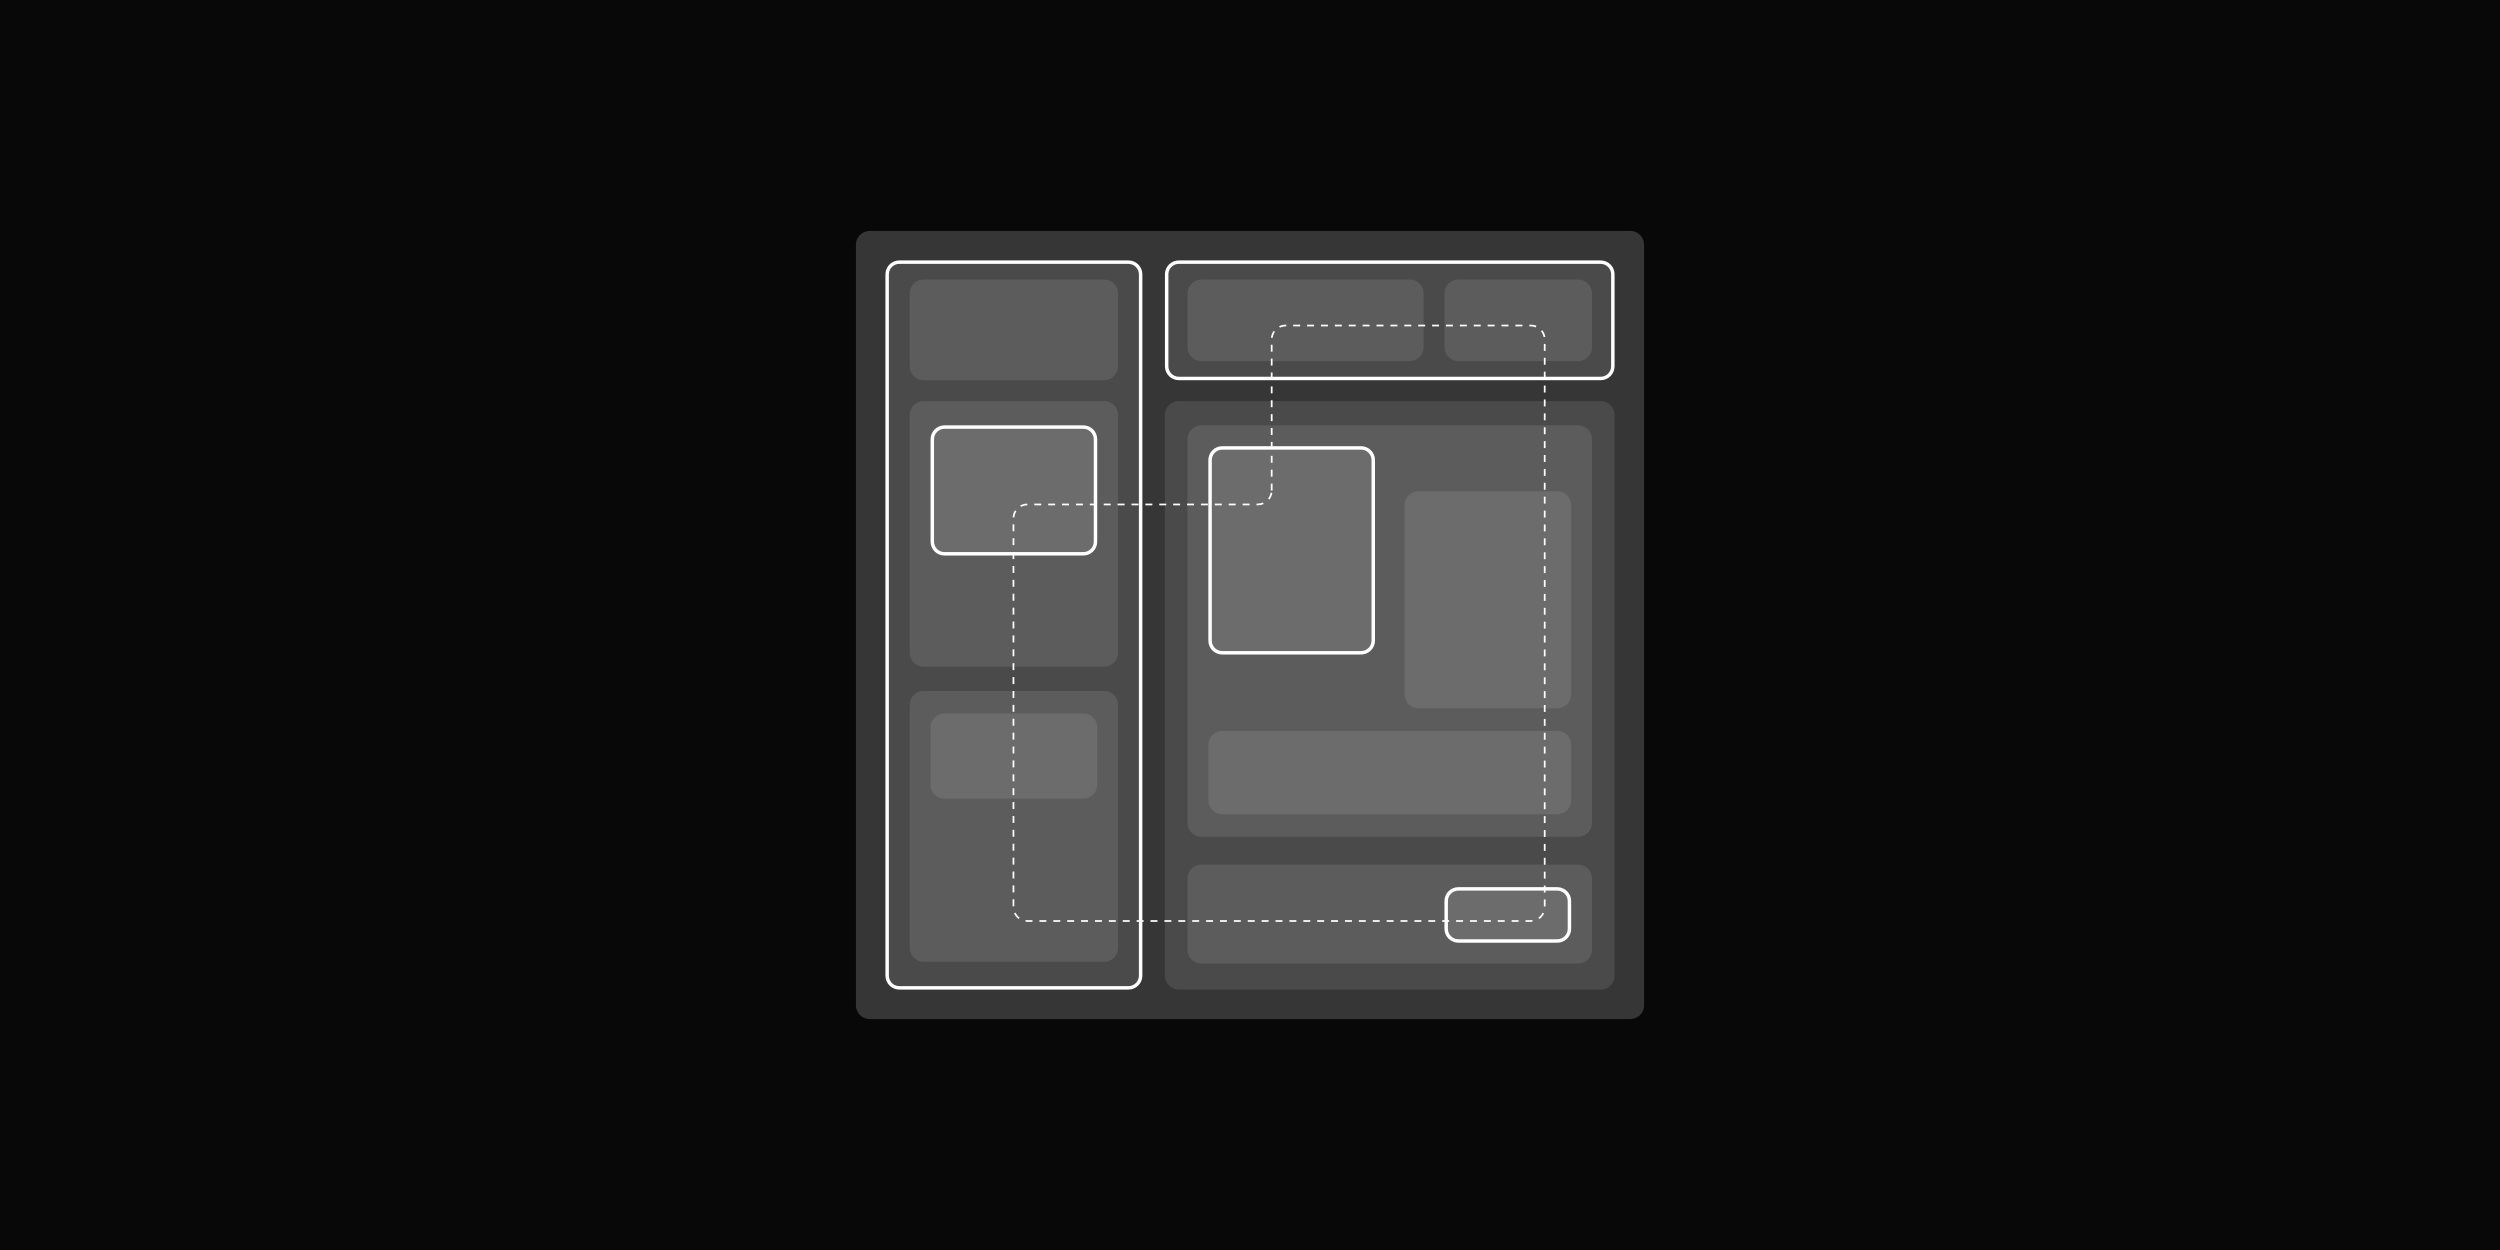 <svg width="1440" height="720" viewBox="0 0 1440 720" fill="none" xmlns="http://www.w3.org/2000/svg">
<rect x="0" y="0" width="1440" height="720" fill="#808080" stroke="none"/>
<g clip-path="url(#clip0_109_26)">
<rect width="1440" height="720" fill="white"/>
<rect width="1440" height="720" fill="#080808"/>
<path d="M493 141C493 136.582 496.582 133 501 133H939C943.418 133 947 136.582 947 141V579C947 583.418 943.418 587 939 587H501C496.582 587 493 583.418 493 579V141Z" fill="white" fill-opacity="0.1"/>
<path d="M493 141C493 136.582 496.582 133 501 133H939C943.418 133 947 136.582 947 141V579C947 583.418 943.418 587 939 587H501C496.582 587 493 583.418 493 579V141Z" fill="white" fill-opacity="0.1"/>
<path d="M671 239C671 234.582 674.582 231 679 231H922C926.418 231 930 234.582 930 239V562C930 566.418 926.418 570 922 570H679C674.582 570 671 566.418 671 562V239Z" fill="white" fill-opacity="0.1"/>
<path d="M679 151H922C925.866 151 929 154.134 929 158V211C929 214.866 925.866 218 922 218H679C675.134 218 672 214.866 672 211V158L672.009 157.64C672.196 153.941 675.255 151 679 151Z" fill="white" fill-opacity="0.1" stroke="white" stroke-width="2"/>
<path d="M684 169C684 164.582 687.582 161 692 161H812C816.418 161 820 164.582 820 169V200C820 204.418 816.418 208 812 208H692C687.582 208 684 204.418 684 200V169Z" fill="white" fill-opacity="0.1"/>
<path d="M832 169C832 164.582 835.582 161 840 161H909C913.418 161 917 164.582 917 169V200C917 204.418 913.418 208 909 208H840C835.582 208 832 204.418 832 200V169Z" fill="white" fill-opacity="0.1"/>
<path d="M684 253C684 248.582 687.582 245 692 245H909C913.418 245 917 248.582 917 253V474C917 478.418 913.418 482 909 482H692C687.582 482 684 478.418 684 474V253Z" fill="white" fill-opacity="0.1"/>
<path d="M696 429C696 424.582 699.582 421 704 421H897C901.418 421 905 424.582 905 429V461C905 465.418 901.418 469 897 469H704C699.582 469 696 465.418 696 461V429Z" fill="white" fill-opacity="0.1"/>
<path d="M684 506C684 501.582 687.582 498 692 498H909C913.418 498 917 501.582 917 506V547C917 551.418 913.418 555 909 555H692C687.582 555 684 551.418 684 547V506Z" fill="white" fill-opacity="0.1"/>
<path d="M518 151H650C653.866 151 657 154.134 657 158V562C657 565.866 653.866 569 650 569H518C514.134 569 511 565.866 511 562V158C511 154.134 514.134 151 518 151Z" fill="white" fill-opacity="0.1" stroke="white" stroke-width="2"/>
<path d="M524 169C524 164.582 527.582 161 532 161H636C640.418 161 644 164.582 644 169V211C644 215.418 640.418 219 636 219H532C527.582 219 524 215.418 524 211V169Z" fill="white" fill-opacity="0.1"/>
<path d="M524 239C524 234.582 527.582 231 532 231H636C640.418 231 644 234.582 644 239V376C644 380.418 640.418 384 636 384H532C527.582 384 524 380.418 524 376V239Z" fill="white" fill-opacity="0.1"/>
<path d="M524 406C524 401.582 527.582 398 532 398H636C640.418 398 644 401.582 644 406V546C644 550.418 640.418 554 636 554H532C527.582 554 524 550.418 524 546V406Z" fill="white" fill-opacity="0.1"/>
<path d="M536 419C536 414.582 539.582 411 544 411H624C628.418 411 632 414.582 632 419V452C632 456.418 628.418 460 624 460H544C539.582 460 536 456.418 536 452V419Z" fill="white" fill-opacity="0.1"/>
<path d="M704 258H784C787.866 258 791 261.134 791 265V369C791 372.866 787.866 376 784 376H704C700.134 376 697 372.866 697 369V265C697 261.134 700.134 258 704 258Z" fill="white" fill-opacity="0.1" stroke="white" stroke-width="2"/>
<path d="M809 291C809 286.582 812.582 283 817 283H897C901.418 283 905 286.582 905 291V400C905 404.418 901.418 408 897 408H817C812.582 408 809 404.418 809 400V291Z" fill="white" fill-opacity="0.1"/>
<path d="M840 512H897C900.866 512 904 515.134 904 519V535C904 538.866 900.866 542 897 542H840C836.134 542 833 538.866 833 535V519C833 515.134 836.134 512 840 512Z" fill="white" fill-opacity="0.1" stroke="white" stroke-width="2"/>
<path d="M544 246H624C627.866 246 631 249.134 631 253V312C631 315.866 627.866 319 624 319H544C540.134 319 537 315.866 537 312V253L537.009 252.64C537.196 248.941 540.255 246 544 246Z" fill="white" fill-opacity="0.1" stroke="white" stroke-width="2"/>
<path d="M732.493 282.556V195.5C732.493 191.082 736.075 187.5 740.493 187.5H881.75C886.168 187.5 889.75 191.082 889.75 195.5V522.5C889.75 526.918 886.168 530.5 881.75 530.5H591.75C587.332 530.5 583.75 526.918 583.75 522.5V298.556C583.75 294.138 587.332 290.556 591.75 290.556H724.493C728.911 290.556 732.493 286.974 732.493 282.556Z" stroke="white" stroke-dasharray="4 4"/>
</g>
<defs>
<clipPath id="clip0_109_26">
<rect width="1440" height="720" fill="white"/>
</clipPath>
</defs>
</svg>
